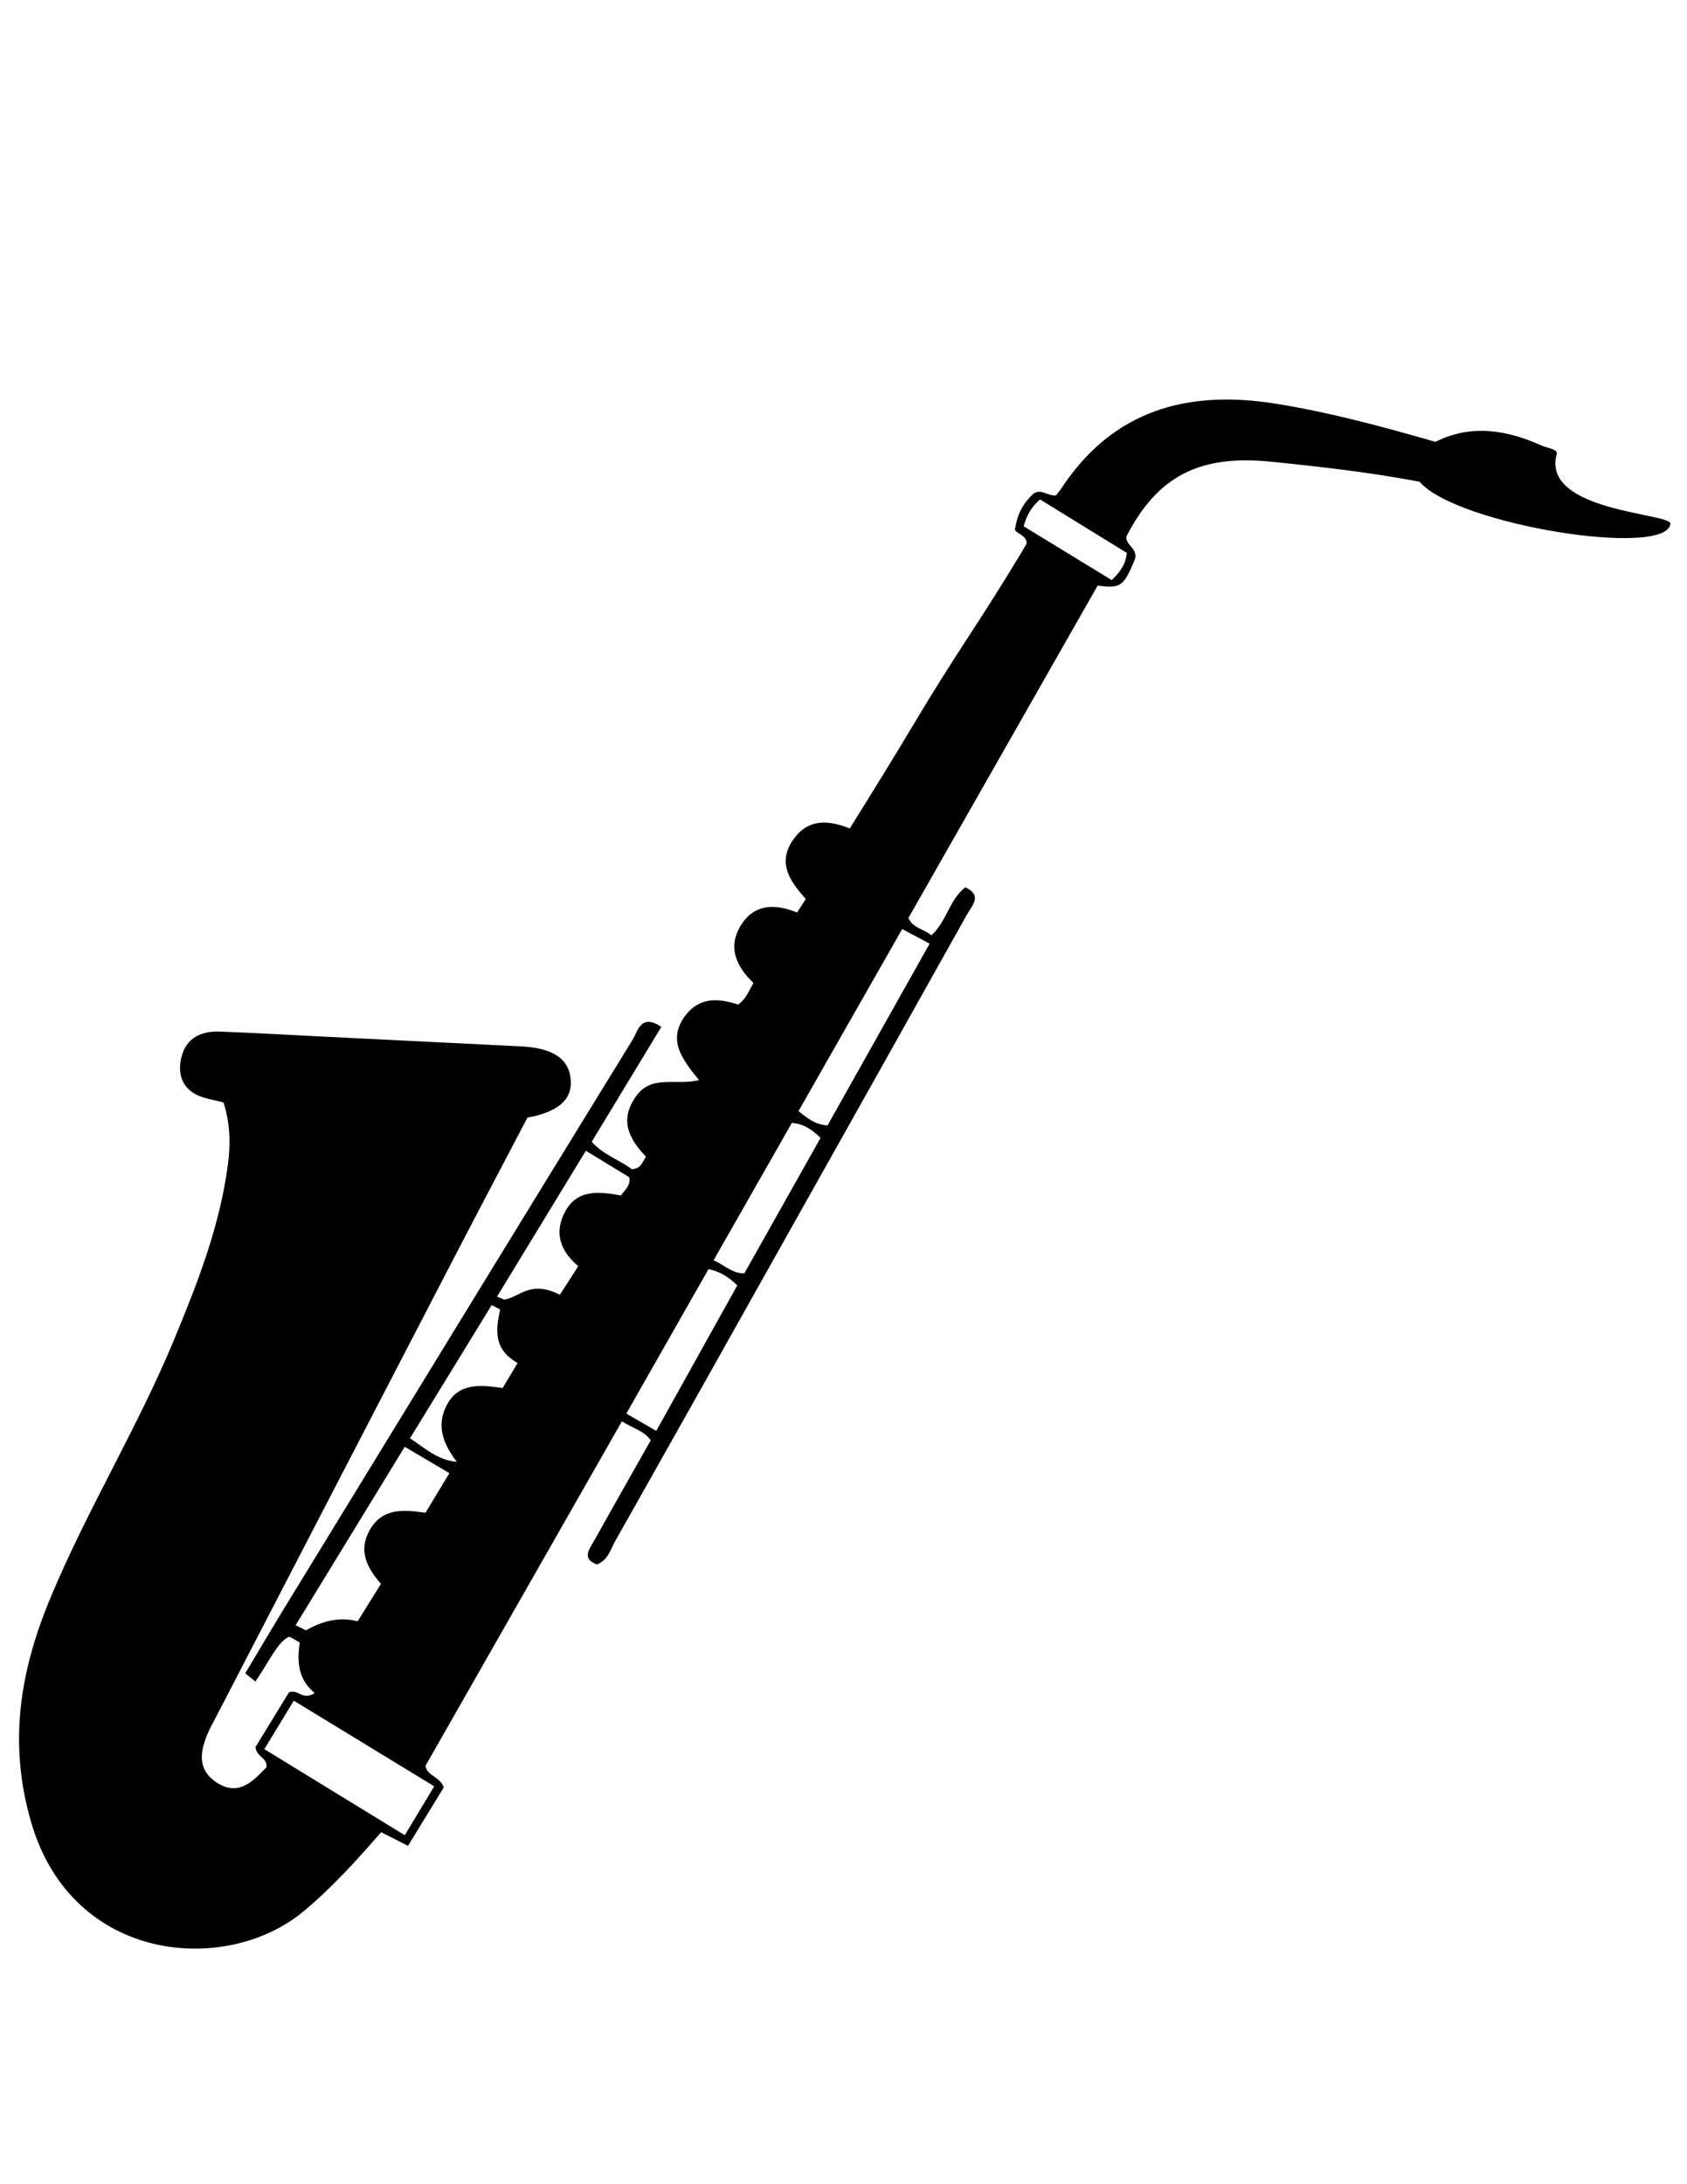 <?xml version="1.0" encoding="utf-8"?>
<!-- Generator: Adobe Illustrator 16.0.0, SVG Export Plug-In . SVG Version: 6.00 Build 0)  -->
<!DOCTYPE svg PUBLIC "-//W3C//DTD SVG 1.1//EN" "http://www.w3.org/Graphics/SVG/1.1/DTD/svg11.dtd">
<svg version="1.1" id="Capa_1" xmlns="http://www.w3.org/2000/svg" xmlns:xlink="http://www.w3.org/1999/xlink" x="0px" y="0px"
	 width="612px" height="792px" viewBox="0 0 612 792" enable-background="new 0 0 612 792" xml:space="preserve">
<path fill-rule="evenodd" clip-rule="evenodd" d="M564.745,164.637c0.48-1.746-3.481-2.182-5.374-3.031
	c-12.73-5.709-25.634-7.921-38.617-1.389c-19.224-5.518-38.2-10.65-57.663-13.797c-32.209-5.205-59.361,2.159-78.17,30.829
	c-0.649,0.989-1.467,1.868-1.91,2.426c-3.227,0.114-5.614-2.784-8.355-0.428c-3.021,2.914-5.421,6.218-6.427,12.575
	c-0.363,1.451,4.528,2.205,4.178,5.295c-0.744,1.286-1.317,2.335-1.935,3.357c-16.313,27.024-23.071,35.419-38.759,61.719
	c-7.555,12.666-15.426,25.36-23.44,38.205c-8.262-3.308-15.395-3.32-20.553,4.12c-5.917,8.535-1.015,15.147,4.592,21.483
	c-1.135,1.745-2.074,3.188-3.169,4.871c-7.889-3.171-15.263-3.21-20.132,4.285c-5.277,8.123-1.937,15.287,4.311,21.264
	c-1.708,2.968-2.7,5.853-5.544,7.833c-7.01-2.273-14-2.882-19.197,4.062c-6.467,8.639-1.357,15.56,5.02,23.355
	c-8.287,2.017-17.079-2.035-22.676,5.59c-6.379,8.691-2.873,15.601,3.45,22.2c-1.434,1.769-1.612,4.289-5.178,4.512
	c-4.271-3.316-10.345-5.193-14.533-9.956c8.533-14.081,16.819-27.757,25.25-41.668c-7.461-4.999-8.508,1.54-10.348,4.531
	c-41.954,68.201-83.749,136.498-125.55,204.795c-5.086,8.309-10.03,16.705-15.041,25.06c0.765,0.776,2.886,2.239,3.651,3.017
	c4.915-7.014,8.257-14.831,12.377-16.29l3.746,2.124c-1.076,7.074-0.555,13.404,5.4,18.33c-4.389,2.873-5.95-1.593-9.329-0.245
	c-4.006,6.54-8.326,13.592-12.155,19.841c0.509,3.725,4.39,3.782,3.992,7.348c-4.823,4.906-10.028,10.738-18.029,5.506
	c-7.63-4.988-5.888-12.174-2.67-19.14c0.5-1.082,1.099-2.117,1.649-3.177c28.995-55.92,57.972-111.849,86.995-167.755
	c8.925-17.19,17.972-34.319,26.722-51.014c11.257-2.13,16.193-6.553,15.741-13.532c-0.475-7.329-5.723-11.291-16.186-12.196
	c-1.49-0.13-2.988-0.183-4.482-0.256c-23.305-1.156-46.611-2.308-69.916-3.462c-12.251-0.607-24.497-1.317-36.753-1.778
	c-6.556-0.248-12.017,2.178-13.819,8.926c-1.48,5.537-0.382,10.992,5.278,13.931c2.808,1.455,6.175,1.831,9.907,2.867
	c2.414,7.658,2.587,14.908,1.587,22.499c-2.959,22.459-11.106,43.227-19.705,63.904c-13.194,31.726-31.253,61.11-44.513,92.806
	c-11.08,26.485-15.617,52.635-7.18,81.718c14.843,51.169,70.8,55.741,98.906,32.299c10.372-8.65,19.292-18.556,28.079-28.638
	c3.321,1.684,6.193,3.14,9.742,4.939c4.58-7.478,9.003-14.699,12.989-21.21c-1.676-4.185-5.957-3.992-6.652-7.798
	c23.646-41.451,47.427-83.138,71.264-124.924c3.959,2.545,7.942,3.36,10.463,6.879c-6.926,12.256-13.858,24.444-20.7,36.685
	c-1.66,2.968-4.392,6.33,1.193,8.331c3.99-1.533,4.865-5.374,6.55-8.356c22.628-40.049,45.125-80.175,67.649-120.283
	c20.036-35.678,40.094-71.342,60.049-107.063c1.747-3.127,5.771-6.92-0.639-9.824c-5.866,4.564-6.653,12.285-12.302,17.405
	c-2.584-2.297-6.559-2.415-8.332-6.274c22.925-40.25,45.824-80.454,68.657-120.538c8.502,1.042,9.362,0.391,13.539-9.577
	c1.147-3.966-3.629-5.085-3.086-8.302c11.271-21.824,26.53-29.652,52.334-27.052c18.115,1.822,36.192,3.889,53.981,7.269
	c13.406,15.639,89.7,27.829,91.02,15.204C605.987,186,559.004,185.501,564.745,164.637z M157.533,647.731
	c-3.498,5.794-6.8,11.269-10.698,17.725c-16.984-10.404-33.598-20.583-50.933-31.204c3.624-5.965,6.917-11.387,10.677-17.577
	C123.767,627.15,140.211,637.174,157.533,647.731z M154.354,548.527c-8.109-1.133-15.651-1.78-20.218,6.266
	c-4.247,7.482-1.042,13.692,4.064,19.51c-2.9,4.664-5.547,8.92-8.451,13.589c-6.648-1.728-12.823-0.119-18.744,3.276l-3.753-1.856
	c13.034-21.311,26.07-42.625,39.574-64.703c5.322,3.14,10.3,6.077,16.205,9.561C160.166,538.912,157.474,543.365,154.354,548.527z
	 M182.343,503.304c-8.025-1.126-16.167-2.115-20.461,6.579c-3.577,7.239-1.098,13.768,3.837,20.166
	c-6.717-0.482-11.294-4.724-16.985-8.52c9.993-16.287,19.817-32.296,29.636-48.301l2.692,1.401c0.125,0.114,0.25,0.188,0.373,0.194
	h0c-1.561,7.301-2.534,14.383,6.338,19.424C185.808,497.524,184.155,500.281,182.343,503.304z M225.282,433.475
	c-7.993-1.409-16.046-2.438-20.482,6.265c-3.757,7.372-1.543,13.896,4.981,19.366c-2.245,3.498-4.296,6.693-6.669,10.391
	c-10.835-5.526-14.625,0.972-20.192,1.746l-2.602-1.1c11.257-18.475,21.397-35.12,32.212-52.87
	c5.908,3.599,10.909,6.647,15.77,9.608C228.806,430.14,226.626,431.457,225.282,433.475z M238.073,518.856
	c-4.155-2.406-7.208-4.173-10.858-6.286c10.078-17.703,19.935-35.021,29.819-52.384c4.095,0.888,7.04,2.657,10.442,5.892
	C257.91,483.248,248.269,500.555,238.073,518.856z M270.033,461.721c-4.505,0.084-7.114-2.979-11.161-4.741
	c9.714-17.042,19.104-33.514,28.399-49.819c4.58,0.398,7.332,2.556,10.421,5.42C288.252,429.354,279.195,445.443,270.033,461.721z
	 M337.245,342.165c-12.52,22.285-24.829,44.194-37.039,65.929c-4.517-0.334-7.256-2.56-10.53-5.195
	c12.459-21.866,24.904-43.706,37.615-66.015C330.854,338.774,333.664,340.264,337.245,342.165z M408.786,200.489
	c-0.49,4.531-2.555,6.969-5.471,9.858c-10.493-6.408-21.068-12.862-31.963-19.512c1.141-4.085,2.797-6.984,5.933-9.744
	C388.029,187.707,398.555,194.188,408.786,200.489z"/>
</svg>
